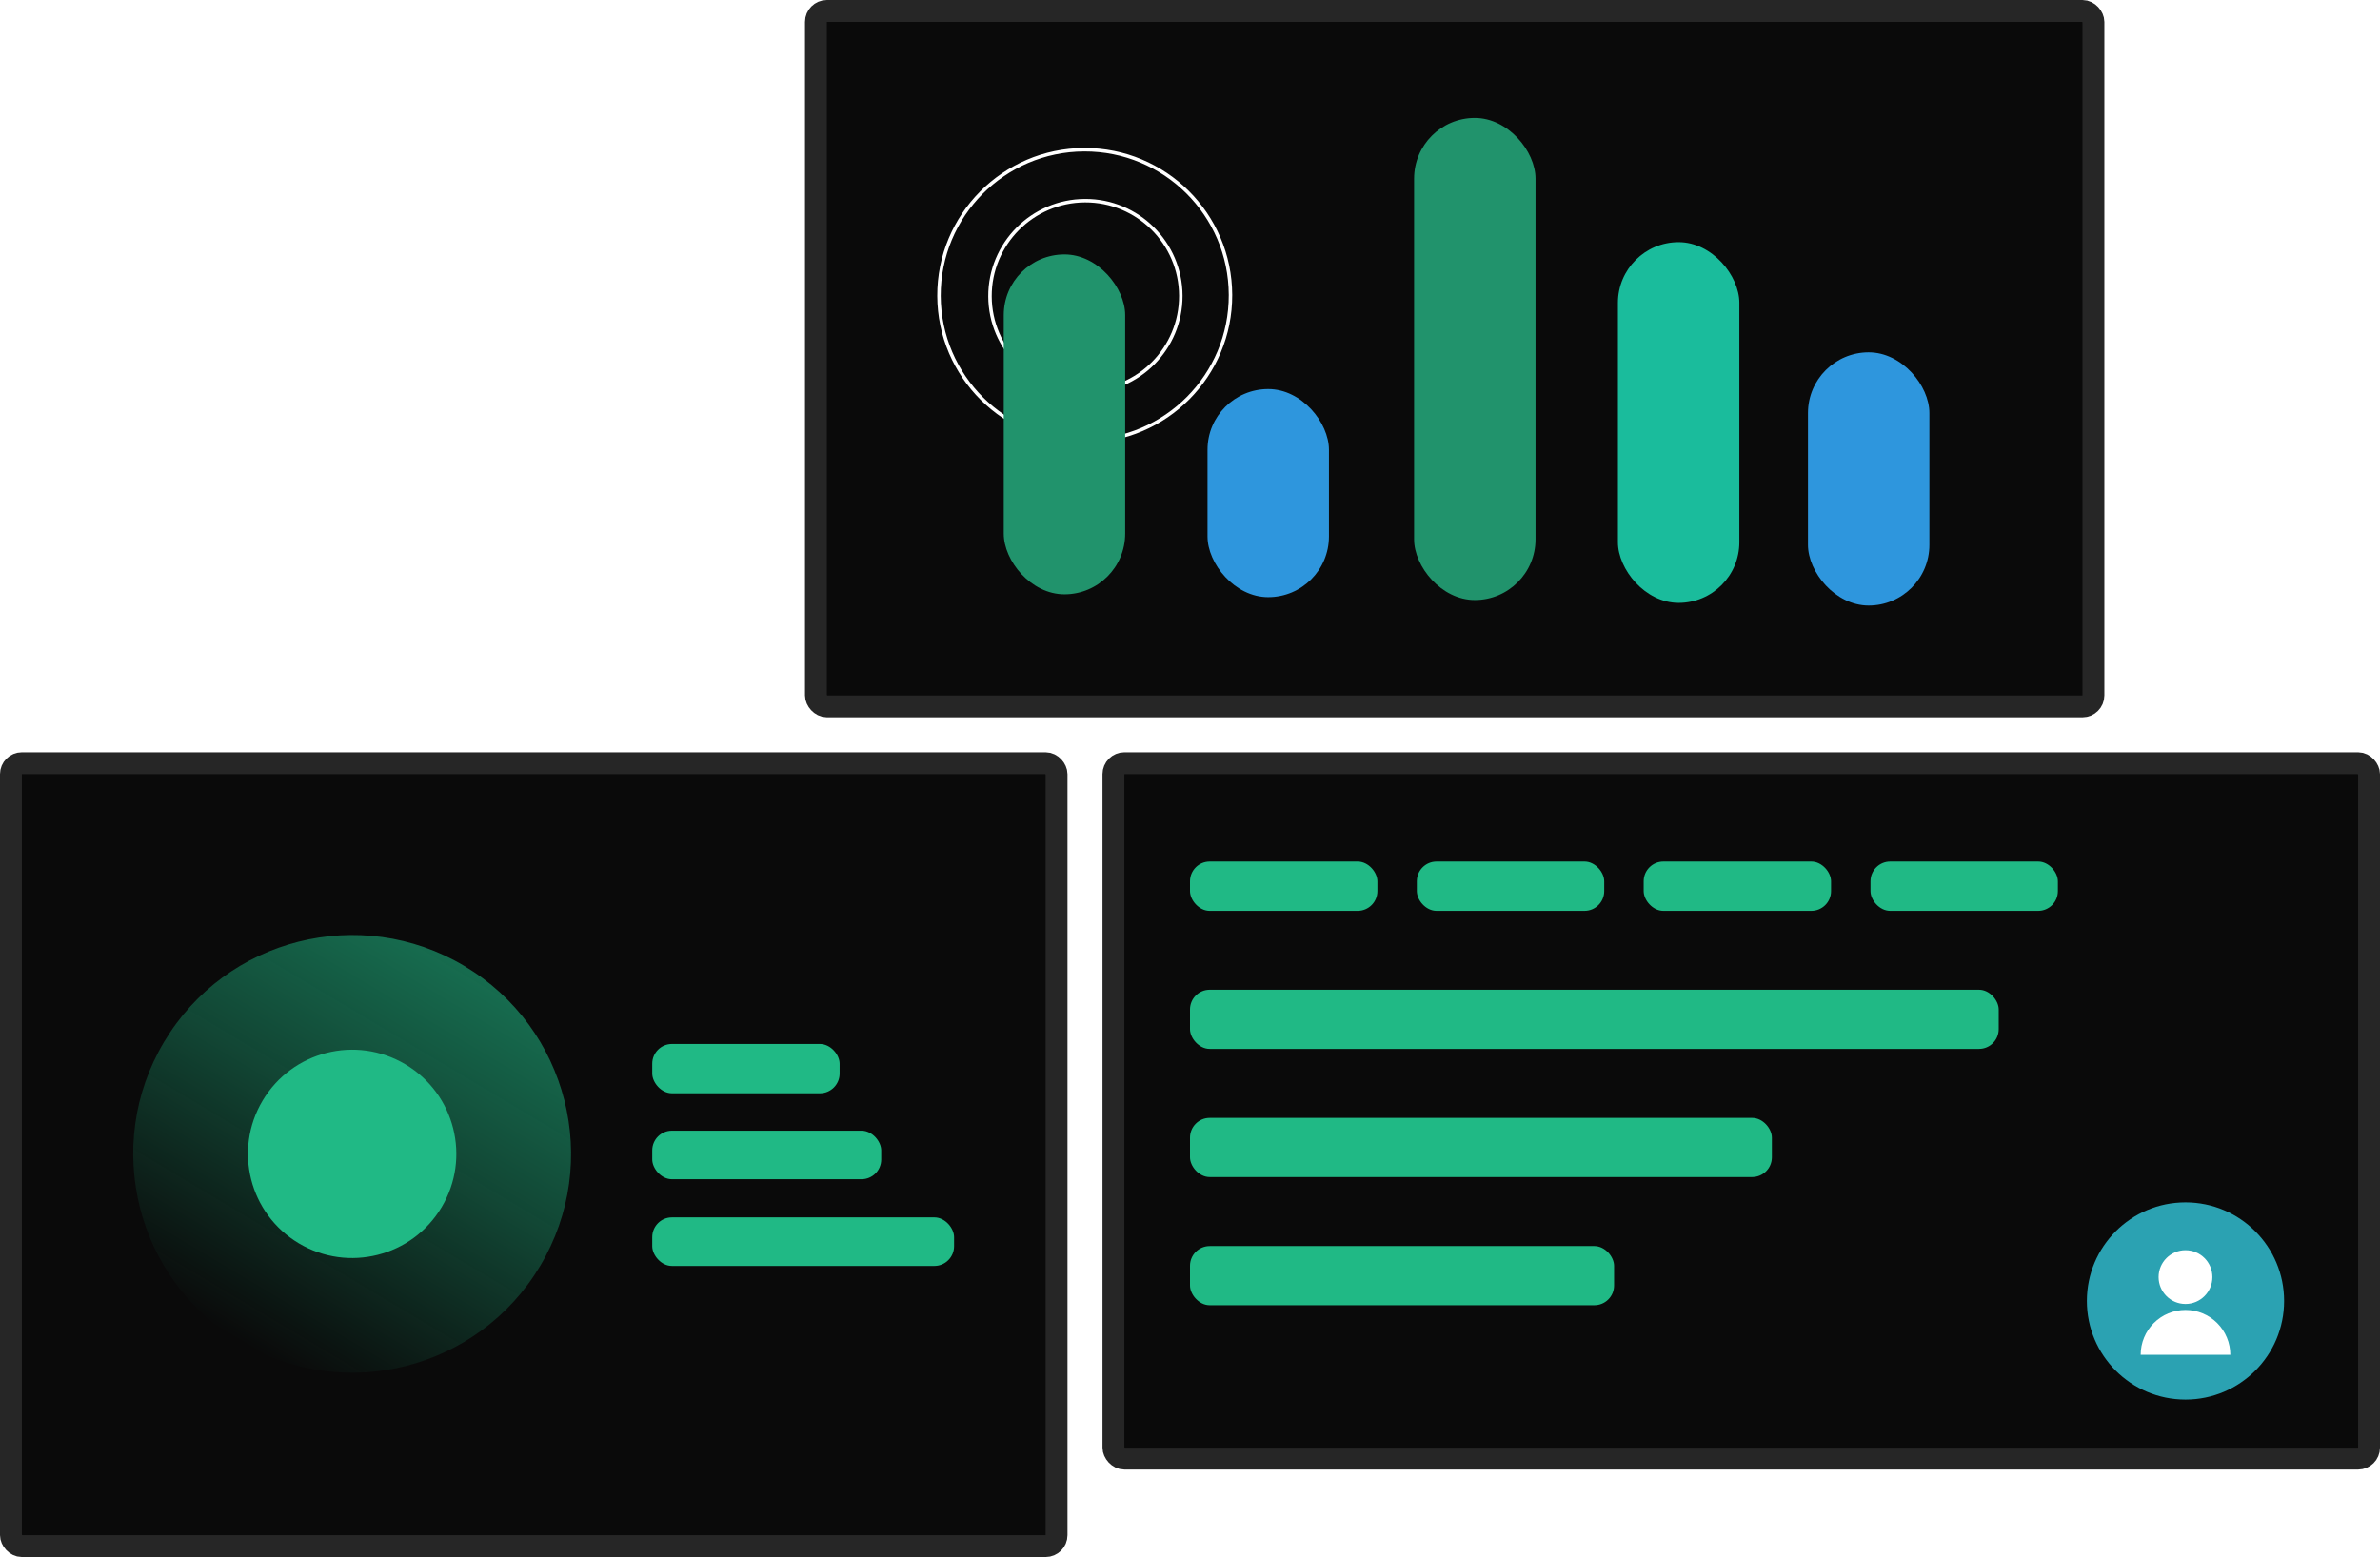 <svg width="686" height="449" viewBox="0 0 686 449" fill="none" xmlns="http://www.w3.org/2000/svg">
<rect x="235.182" y="3.153" width="368.221" height="200.504" rx="3.153" fill="#0A0A0A" stroke="#262626" stroke-width="6.305"/>
<rect x="3.153" y="220.05" width="301.386" height="225.724" rx="3.153" fill="#0A0A0A" stroke="#262626" stroke-width="6.305"/>
<rect x="320.932" y="220.05" width="361.916" height="200.504" rx="3.153" fill="#0A0A0A" stroke="#262626" stroke-width="6.305"/>
<rect x="343" y="248.406" width="54.011" height="14.213" rx="5.685" fill="#20B985"/>
<rect x="188" y="301" width="54.011" height="14.213" rx="5.685" fill="#20B985"/>
<rect x="343" y="285.361" width="233.098" height="17.056" rx="5.685" fill="#20B985"/>
<rect x="343" y="322.316" width="167.717" height="17.056" rx="5.685" fill="#20B985"/>
<rect x="343" y="359.27" width="122.234" height="17.056" rx="5.685" fill="#20B985"/>
<rect x="408.381" y="248.406" width="54.011" height="14.213" rx="5.685" fill="#20B985"/>
<rect x="188" y="326" width="66" height="14" rx="5.685" fill="#20B985"/>
<rect x="188" y="351" width="87" height="14" rx="5.685" fill="#20B985"/>
<rect x="473.763" y="248.406" width="54.011" height="14.213" rx="5.685" fill="#20B985"/>
<rect x="539.144" y="248.406" width="54.011" height="14.213" rx="5.685" fill="#20B985"/>
<circle cx="629.938" cy="375.103" r="28.427" fill="#2BA2B2"/>
<path d="M637.69 368.211C637.69 372.493 634.219 375.964 629.938 375.964C625.656 375.964 622.185 372.493 622.185 368.211C622.185 363.93 625.656 360.459 629.938 360.459C634.219 360.459 637.69 363.93 637.69 368.211Z" fill="white"/>
<path d="M642.859 390.608C642.859 387.181 641.498 383.895 639.074 381.471C636.651 379.048 633.365 377.687 629.938 377.687C626.511 377.687 623.224 379.048 620.801 381.471C618.378 383.895 617.017 387.181 617.017 390.608L642.859 390.608Z" fill="white"/>
<path d="M143.977 168.841L143.695 169.53H144.44H171.246H171.582L171.709 169.219L215.656 61.265L215.693 61.175V61.077V37.735V37.235H215.193H132.405H131.905V37.735V61.077V61.577H132.405H187.825L143.977 168.841ZM37.915 166.093C45.295 170.214 53.892 172.265 63.688 172.265C73.485 172.265 82.082 170.214 89.462 166.093C96.837 161.975 102.587 156.225 106.705 148.85C110.825 141.47 112.877 132.874 112.877 123.077V83.689C112.877 73.892 110.825 65.295 106.705 57.915C102.587 50.54 96.837 44.79 89.462 40.672C82.082 36.552 73.485 34.5 63.688 34.5C53.892 34.5 45.295 36.552 37.915 40.672C30.54 44.79 24.79 50.54 20.672 57.915C16.552 65.295 14.5 73.892 14.5 83.689V123.077C14.5 132.874 16.552 141.47 20.672 148.85C24.79 156.225 30.54 161.975 37.915 166.093ZM75.289 144.71C71.845 146.729 67.983 147.742 63.688 147.742C59.394 147.742 55.532 146.729 52.088 144.71C48.637 142.687 45.902 139.952 43.879 136.501C41.86 133.057 40.847 129.195 40.847 124.901V81.683C40.847 77.388 41.86 73.526 43.879 70.082C45.902 66.631 48.637 63.896 52.088 61.873C55.532 59.854 59.394 58.841 63.688 58.841C67.983 58.841 71.845 59.854 75.289 61.873C78.74 63.896 81.475 66.631 83.499 70.082C85.517 73.526 86.53 77.388 86.53 81.683V124.901C86.53 129.195 85.517 133.057 83.499 136.501C81.475 139.952 78.74 142.687 75.289 144.71Z" stroke="white"/>
<circle cx="312.852" cy="85.36" r="27.5" transform="rotate(-0.201 312.852 85.36)" stroke="white"/>
<circle cx="312.66" cy="85.171" r="42.011" transform="rotate(-0.201 312.66 85.171)" stroke="white"/>
<g filter="url(#filter0_ii_627_10)">
<rect x="294.317" y="74.353" width="35" height="98" rx="17.5" fill="#21936C"/>
</g>
<g filter="url(#filter1_ii_627_10)">
<rect x="353.048" y="113.174" width="35" height="60" rx="17.5" fill="#2E96DD"/>
</g>
<g filter="url(#filter2_ii_627_10)">
<rect x="412.592" y="35" width="35" height="139" rx="17.5" fill="#21936C"/>
</g>
<g filter="url(#filter3_ii_627_10)">
<rect x="471.343" y="70.821" width="35" height="104" rx="17.5" fill="#1ABC9C"/>
</g>
<g filter="url(#filter4_ii_627_10)">
<rect x="526.121" y="102.586" width="35" height="73" rx="17.5" fill="#2E96DD"/>
</g>
<g filter="url(#filter5_b_627_10)">
<circle cx="101.5" cy="332.686" r="63.093" transform="rotate(30.799 101.5 332.686)" fill="url(#paint0_linear_627_10)" fill-opacity="0.56"/>
</g>
<circle cx="101.501" cy="332.686" r="30.027" transform="rotate(30.799 101.501 332.686)" fill="#20B985"/>
<defs>
<filter id="filter0_ii_627_10" x="290.317" y="70.353" width="40" height="106" filterUnits="userSpaceOnUse" color-interpolation-filters="sRGB">
<feFlood flood-opacity="0" result="BackgroundImageFix"/>
<feBlend mode="normal" in="SourceGraphic" in2="BackgroundImageFix" result="shape"/>
<feColorMatrix in="SourceAlpha" type="matrix" values="0 0 0 0 0 0 0 0 0 0 0 0 0 0 0 0 0 0 127 0" result="hardAlpha"/>
<feOffset dx="-6" dy="4"/>
<feGaussianBlur stdDeviation="2"/>
<feComposite in2="hardAlpha" operator="arithmetic" k2="-1" k3="1"/>
<feColorMatrix type="matrix" values="0 0 0 0 0 0 0 0 0 0 0 0 0 0 0 0 0 0 0.25 0"/>
<feBlend mode="normal" in2="shape" result="effect1_innerShadow_627_10"/>
<feColorMatrix in="SourceAlpha" type="matrix" values="0 0 0 0 0 0 0 0 0 0 0 0 0 0 0 0 0 0 127 0" result="hardAlpha"/>
<feOffset dx="1" dy="-5"/>
<feGaussianBlur stdDeviation="2"/>
<feComposite in2="hardAlpha" operator="arithmetic" k2="-1" k3="1"/>
<feColorMatrix type="matrix" values="0 0 0 0 1 0 0 0 0 1 0 0 0 0 1 0 0 0 0.25 0"/>
<feBlend mode="normal" in2="effect1_innerShadow_627_10" result="effect2_innerShadow_627_10"/>
</filter>
<filter id="filter1_ii_627_10" x="349.048" y="109.174" width="40" height="68" filterUnits="userSpaceOnUse" color-interpolation-filters="sRGB">
<feFlood flood-opacity="0" result="BackgroundImageFix"/>
<feBlend mode="normal" in="SourceGraphic" in2="BackgroundImageFix" result="shape"/>
<feColorMatrix in="SourceAlpha" type="matrix" values="0 0 0 0 0 0 0 0 0 0 0 0 0 0 0 0 0 0 127 0" result="hardAlpha"/>
<feOffset dx="-6" dy="4"/>
<feGaussianBlur stdDeviation="2"/>
<feComposite in2="hardAlpha" operator="arithmetic" k2="-1" k3="1"/>
<feColorMatrix type="matrix" values="0 0 0 0 0 0 0 0 0 0 0 0 0 0 0 0 0 0 0.25 0"/>
<feBlend mode="normal" in2="shape" result="effect1_innerShadow_627_10"/>
<feColorMatrix in="SourceAlpha" type="matrix" values="0 0 0 0 0 0 0 0 0 0 0 0 0 0 0 0 0 0 127 0" result="hardAlpha"/>
<feOffset dx="1" dy="-5"/>
<feGaussianBlur stdDeviation="2"/>
<feComposite in2="hardAlpha" operator="arithmetic" k2="-1" k3="1"/>
<feColorMatrix type="matrix" values="0 0 0 0 1 0 0 0 0 1 0 0 0 0 1 0 0 0 0.25 0"/>
<feBlend mode="normal" in2="effect1_innerShadow_627_10" result="effect2_innerShadow_627_10"/>
</filter>
<filter id="filter2_ii_627_10" x="408.592" y="31" width="40" height="147" filterUnits="userSpaceOnUse" color-interpolation-filters="sRGB">
<feFlood flood-opacity="0" result="BackgroundImageFix"/>
<feBlend mode="normal" in="SourceGraphic" in2="BackgroundImageFix" result="shape"/>
<feColorMatrix in="SourceAlpha" type="matrix" values="0 0 0 0 0 0 0 0 0 0 0 0 0 0 0 0 0 0 127 0" result="hardAlpha"/>
<feOffset dx="-6" dy="4"/>
<feGaussianBlur stdDeviation="2"/>
<feComposite in2="hardAlpha" operator="arithmetic" k2="-1" k3="1"/>
<feColorMatrix type="matrix" values="0 0 0 0 0 0 0 0 0 0 0 0 0 0 0 0 0 0 0.25 0"/>
<feBlend mode="normal" in2="shape" result="effect1_innerShadow_627_10"/>
<feColorMatrix in="SourceAlpha" type="matrix" values="0 0 0 0 0 0 0 0 0 0 0 0 0 0 0 0 0 0 127 0" result="hardAlpha"/>
<feOffset dx="1" dy="-5"/>
<feGaussianBlur stdDeviation="2"/>
<feComposite in2="hardAlpha" operator="arithmetic" k2="-1" k3="1"/>
<feColorMatrix type="matrix" values="0 0 0 0 1 0 0 0 0 1 0 0 0 0 1 0 0 0 0.25 0"/>
<feBlend mode="normal" in2="effect1_innerShadow_627_10" result="effect2_innerShadow_627_10"/>
</filter>
<filter id="filter3_ii_627_10" x="467.343" y="66.821" width="40" height="112" filterUnits="userSpaceOnUse" color-interpolation-filters="sRGB">
<feFlood flood-opacity="0" result="BackgroundImageFix"/>
<feBlend mode="normal" in="SourceGraphic" in2="BackgroundImageFix" result="shape"/>
<feColorMatrix in="SourceAlpha" type="matrix" values="0 0 0 0 0 0 0 0 0 0 0 0 0 0 0 0 0 0 127 0" result="hardAlpha"/>
<feOffset dx="-6" dy="4"/>
<feGaussianBlur stdDeviation="2"/>
<feComposite in2="hardAlpha" operator="arithmetic" k2="-1" k3="1"/>
<feColorMatrix type="matrix" values="0 0 0 0 0 0 0 0 0 0 0 0 0 0 0 0 0 0 0.25 0"/>
<feBlend mode="normal" in2="shape" result="effect1_innerShadow_627_10"/>
<feColorMatrix in="SourceAlpha" type="matrix" values="0 0 0 0 0 0 0 0 0 0 0 0 0 0 0 0 0 0 127 0" result="hardAlpha"/>
<feOffset dx="1" dy="-5"/>
<feGaussianBlur stdDeviation="2"/>
<feComposite in2="hardAlpha" operator="arithmetic" k2="-1" k3="1"/>
<feColorMatrix type="matrix" values="0 0 0 0 1 0 0 0 0 1 0 0 0 0 1 0 0 0 0.25 0"/>
<feBlend mode="normal" in2="effect1_innerShadow_627_10" result="effect2_innerShadow_627_10"/>
</filter>
<filter id="filter4_ii_627_10" x="522.121" y="98.586" width="40" height="81" filterUnits="userSpaceOnUse" color-interpolation-filters="sRGB">
<feFlood flood-opacity="0" result="BackgroundImageFix"/>
<feBlend mode="normal" in="SourceGraphic" in2="BackgroundImageFix" result="shape"/>
<feColorMatrix in="SourceAlpha" type="matrix" values="0 0 0 0 0 0 0 0 0 0 0 0 0 0 0 0 0 0 127 0" result="hardAlpha"/>
<feOffset dx="-6" dy="4"/>
<feGaussianBlur stdDeviation="2"/>
<feComposite in2="hardAlpha" operator="arithmetic" k2="-1" k3="1"/>
<feColorMatrix type="matrix" values="0 0 0 0 0 0 0 0 0 0 0 0 0 0 0 0 0 0 0.25 0"/>
<feBlend mode="normal" in2="shape" result="effect1_innerShadow_627_10"/>
<feColorMatrix in="SourceAlpha" type="matrix" values="0 0 0 0 0 0 0 0 0 0 0 0 0 0 0 0 0 0 127 0" result="hardAlpha"/>
<feOffset dx="1" dy="-5"/>
<feGaussianBlur stdDeviation="2"/>
<feComposite in2="hardAlpha" operator="arithmetic" k2="-1" k3="1"/>
<feColorMatrix type="matrix" values="0 0 0 0 1 0 0 0 0 1 0 0 0 0 1 0 0 0 0.25 0"/>
<feBlend mode="normal" in2="effect1_innerShadow_627_10" result="effect2_innerShadow_627_10"/>
</filter>
<filter id="filter5_b_627_10" x="-6.376" y="224.81" width="215.753" height="215.753" filterUnits="userSpaceOnUse" color-interpolation-filters="sRGB">
<feFlood flood-opacity="0" result="BackgroundImageFix"/>
<feGaussianBlur in="BackgroundImageFix" stdDeviation="22.387"/>
<feComposite in2="SourceAlpha" operator="in" result="effect1_backgroundBlur_627_10"/>
<feBlend mode="normal" in="SourceGraphic" in2="effect1_backgroundBlur_627_10" result="shape"/>
</filter>
<linearGradient id="paint0_linear_627_10" x1="101.5" y1="269.593" x2="101.5" y2="395.779" gradientUnits="userSpaceOnUse">
<stop stop-color="#20B985"/>
<stop offset="0.427" stop-color="#20B985" stop-opacity="0.61"/>
<stop offset="1" stop-color="#20B985" stop-opacity="0"/>
</linearGradient>
</defs>
</svg>
